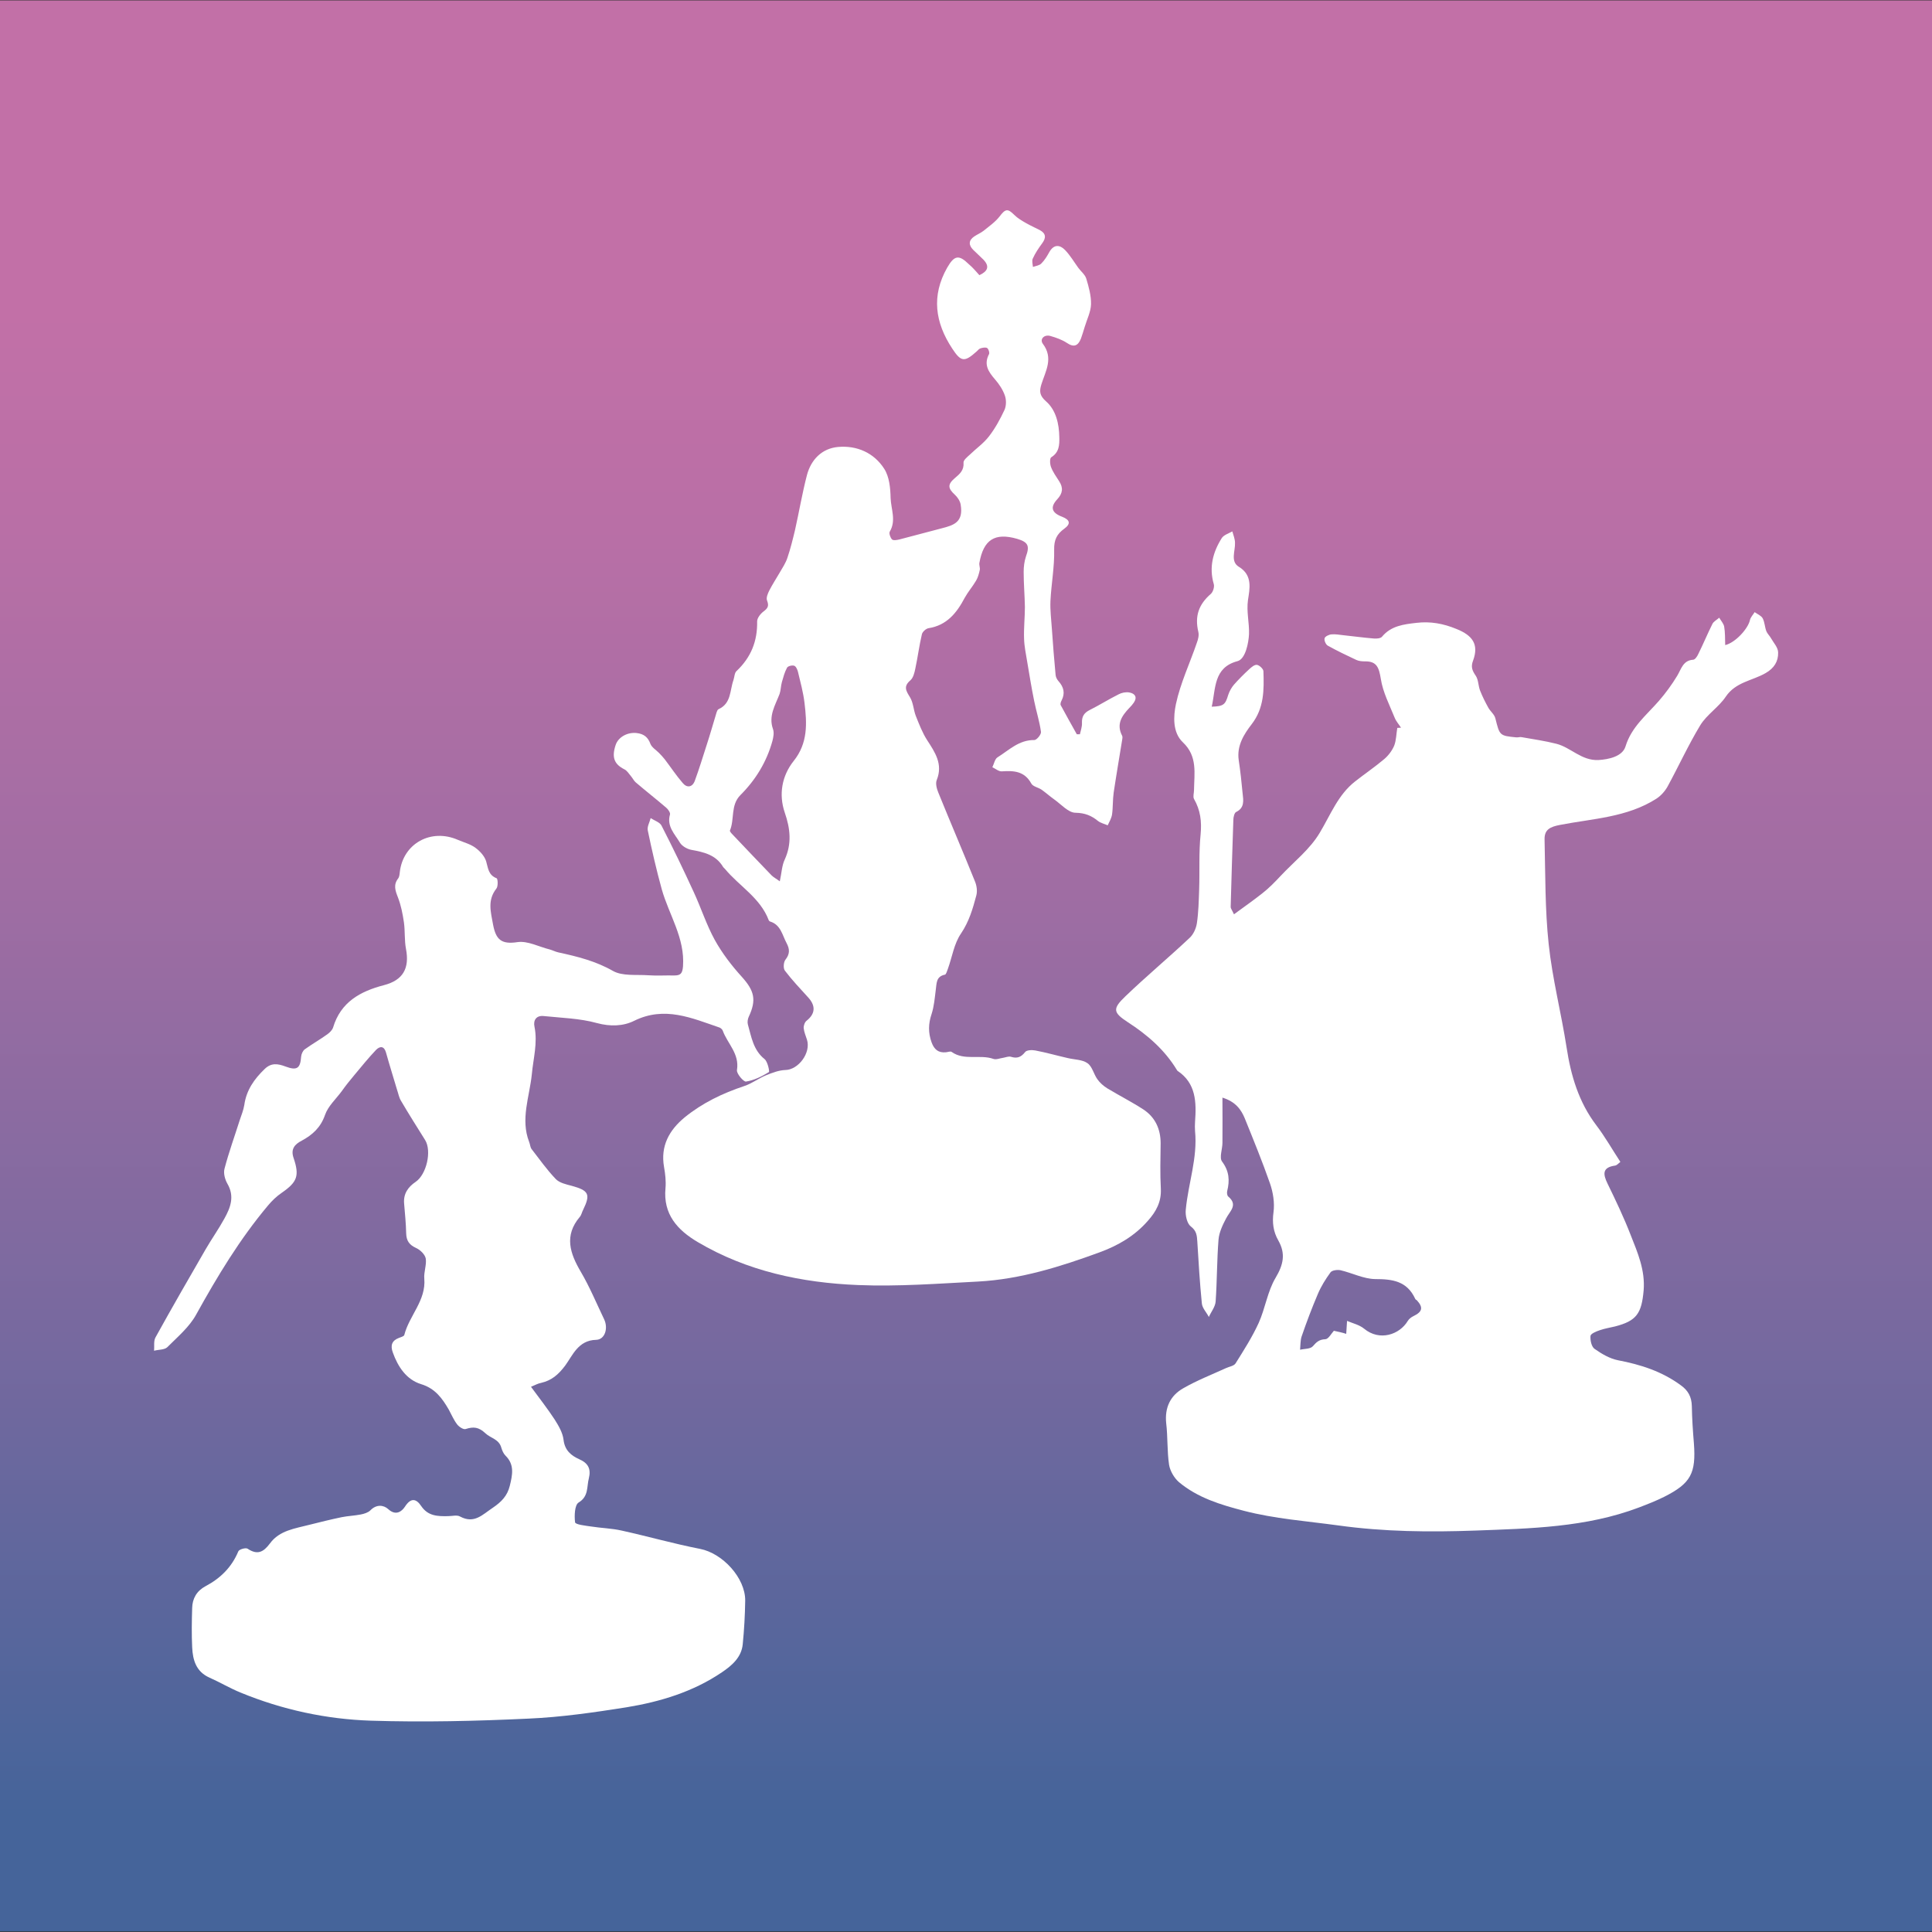 <?xml version="1.0" encoding="utf-8"?>
<!-- Generator: Adobe Illustrator 25.3.1, SVG Export Plug-In . SVG Version: 6.00 Build 0)  -->
<svg version="1.1" id="Слой_1" xmlns="http://www.w3.org/2000/svg" xmlns:xlink="http://www.w3.org/1999/xlink" x="0px" y="0px"
	 viewBox="0 0 938 938" style="enable-background:new 0 0 938 938;" xml:space="preserve">
<rect x="0" y="0" width="938" height="938" fill="#333333" stroke="none"/>
<style type="text/css">
	.st0{fill:url(#SVGID_1_);}
	.st1{fill:#FFFFFF;}
	.st2{fill:url(#SVGID_2_);}
	.st3{display:none;}
	.st4{display:inline;fill:url(#SVGID_3_);}
	.st5{display:inline;fill:url(#SVGID_4_);}
	.st6{fill:url(#SVGID_5_);}
	.st7{fill:url(#SVGID_6_);}
	.st8{fill:url(#SVGID_7_);}
	.st9{fill:url(#SVGID_8_);}
	.st10{fill:url(#SVGID_9_);}
	.st11{fill:#E273F9;}
	.st12{fill:url(#SVGID_10_);}
	.st13{fill:url(#SVGID_11_);}
	.st14{fill:url(#SVGID_12_);}
	.st15{fill:url(#SVGID_13_);}
	.st16{fill:url(#SVGID_14_);}
	.st17{fill:url(#SVGID_15_);}
	.st18{fill:url(#SVGID_16_);}
	.st19{fill:url(#SVGID_17_);}
	.st20{fill-rule:evenodd;clip-rule:evenodd;fill:#FFFFFF;}
	.st21{fill-rule:evenodd;clip-rule:evenodd;fill:#020203;}
	.st22{fill-rule:evenodd;clip-rule:evenodd;fill:#CF84BD;}
	.st23{fill:#020203;}
	.st24{fill:url(#SVGID_18_);}
	.st25{fill:url(#SVGID_19_);}
	.st26{fill:url(#SVGID_20_);}
</style>
<g id="Миниатюры_в_каждый_дом">
	<g id="Грунтовка_8_">
		<linearGradient id="SVGID_1_" gradientUnits="userSpaceOnUse" x1="469" y1="937.75" x2="469" y2="0.25">
			<stop  offset="6.089431e-02" style="stop-color:#45649A"/>
			<stop  offset="0.308" style="stop-color:#77699F"/>
			<stop  offset="0.542" style="stop-color:#A06DA3"/>
			<stop  offset="0.727" style="stop-color:#B96FA6"/>
			<stop  offset="0.839" style="stop-color:#C270A7"/>
		</linearGradient>
		<rect y="0.2" class="st0" width="938" height="937.5"/>
	</g>
	<path class="st1" d="M593.5,532.9c6.4,2,9.1,5.8,10.9,10.2c4.2,10.4,8.5,20.9,12.2,31.5c1.5,4.3,2.3,9.4,1.7,13.9
		c-0.7,5.1-0.1,9.5,2.3,13.7c3.7,6.5,2.5,11.8-1.3,18.2c-3.9,6.5-5,14.8-8.2,21.9c-3.1,6.8-7.2,13.2-11.2,19.6
		c-0.8,1.3-3.1,1.6-4.6,2.3c-7,3.2-14.2,6-20.8,9.8c-6.2,3.5-9.1,9.3-8.3,17c0.8,6.7,0.4,13.5,1.4,20.2c0.5,3,2.5,6.4,4.8,8.4
		c9.1,7.6,20.3,11,31.5,13.9c15,3.9,30.5,5,45.8,7.1c22.2,3.1,44.4,3.3,66.6,2.5c26.7-1,53.8-1.5,79.4-11.2
		c4.2-1.6,8.3-3.2,12.3-5.2c12.9-6.5,15.5-11.4,14.4-26c-0.5-6-0.9-12-1-18c-0.1-4.5-1.8-7.6-5.3-10.1c-9.2-6.8-19.6-10.1-30.6-12.2
		c-4-0.8-7.9-3.1-11.3-5.5c-1.5-1-2.2-4.2-2-6.3c0.1-1.1,2.8-2.2,4.6-2.8c2.3-0.8,4.8-1.2,7.3-1.8c10.5-2.7,12.9-6.3,13.9-17.5
		c0.8-9.8-2.9-18.3-6.3-26.9c-3.3-8.5-7.2-16.7-11.2-24.9c-2.3-4.7-2.6-7.9,3.6-8.8c0.9-0.1,1.7-1.1,2.6-1.8
		c-4-6.1-7.5-12.3-11.7-17.8c-8.5-11.2-12.3-24-14.4-37.7c-2.6-16.8-6.9-33.3-8.7-50.2c-1.8-16.8-1.6-33.9-2-50.9
		c-0.1-4.8,2.8-6.1,7.5-7c15.9-3.1,32.6-3.6,46.9-12.8c2.1-1.4,4-3.5,5.3-5.8c5.4-9.9,10.1-20.2,15.9-29.8c3.2-5.2,9-8.8,12.4-13.9
		c4.8-7.1,12.9-7.7,19.3-11.4c4.2-2.4,6.2-5.7,6.1-10c0-2.4-2.2-4.7-3.5-7c-0.6-1.1-1.7-2.1-2.2-3.3c-0.8-2-0.8-4.4-1.8-6.3
		c-0.7-1.3-2.5-2-3.9-3c-0.8,1.3-2,2.5-2.3,3.9c-0.9,4.1-7,10.9-12,12.1c-0.1-3.1,0-6.1-0.5-9c-0.3-1.5-1.6-2.9-2.4-4.3
		c-1.1,1-2.7,1.8-3.3,3c-2.4,4.8-4.5,9.9-6.9,14.7c-0.5,1.1-1.5,2.6-2.4,2.7c-5,0.3-5.8,4.5-7.8,7.8c-2.6,4.3-5.6,8.4-8.9,12.2
		c-6,6.9-13.3,12.6-16.2,22.1c-1.5,4.9-8.2,6.3-13.1,6.6c-8.3,0.4-13.4-6.1-20.5-7.9c-5.5-1.4-11.2-2.2-16.8-3.2
		c-0.9-0.2-1.8,0.2-2.6,0.1c-8.2-0.8-8.1-0.9-10.2-9.3c-0.5-1.9-2.4-3.3-3.4-5.1c-1.5-2.7-2.9-5.5-4-8.3c-0.9-2.3-0.8-5.3-2.1-7.2
		c-1.7-2.5-2.5-4.3-1.3-7.4c2.9-7.9-0.3-12.2-8-15.3c-6.5-2.7-12.8-3.8-19.5-3c-6.1,0.7-12.3,1.4-16.7,6.7c-0.7,0.9-2.7,1-4,0.9
		c-5-0.4-9.9-1.1-14.8-1.6c-1.9-0.2-3.9-0.6-5.8-0.4c-1.2,0.1-3.1,1-3.3,1.9c-0.3,1,0.6,3.1,1.6,3.6c4.5,2.5,9.1,4.7,13.8,6.9
		c1.3,0.6,2.8,0.7,4.2,0.7c5.8-0.1,6.8,3.1,7.7,8.5c1,6.5,4.2,12.6,6.7,18.8c0.7,1.8,2.1,3.3,3.1,4.9c-0.6,0-1.2,0.1-1.8,0.1
		c-0.5,2.9-0.5,6-1.5,8.6c-1,2.4-2.8,4.8-4.8,6.5c-4.6,3.9-9.5,7.2-14.2,10.9c-8.3,6.5-11.9,16.2-17.2,25
		c-4.7,7.9-12.4,13.9-18.8,20.7c-2.8,3-5.7,6-8.9,8.5c-4.4,3.5-9,6.7-13.9,10.3c-0.9-2-1.6-2.8-1.6-3.6c0.4-14.1,0.8-28.1,1.3-42.2
		c0-1.4,0.5-3.5,1.4-3.9c4.1-2,3.5-5.6,3.1-9c-0.5-5.4-1.1-10.9-1.9-16.2c-1-7,2.6-12.6,6.3-17.4c6.1-7.9,6-16.7,5.7-25.7
		c0-1.1-1.9-2.9-3.1-3.1c-1.2-0.2-2.7,1.1-3.8,2.1c-2.6,2.4-5.1,4.9-7.4,7.5c-1.2,1.4-2.2,3.2-2.8,5c-1.4,4.7-2.2,5.5-8,5.7
		c2-8.8,0.8-19,12.5-22.1c3.9-1,5.4-8.9,5.6-13.1c0.2-5.5-1.3-10.9-0.5-16.6c0.8-5.3,2.4-12-4.4-16.1c-4.3-2.6-1.7-7.7-1.9-11.7
		c0-1.8-0.8-3.7-1.3-5.5c-1.8,1-4.1,1.7-5.1,3.2c-4.3,6.8-6.3,14.2-3.9,22.4c0.4,1.4-0.4,3.8-1.4,4.7c-6,5.2-7.9,10.9-6.1,18.5
		c0.4,1.6-0.1,3.6-0.7,5.2c-3.4,10-8,19.6-10.2,29.9c-1.2,5.8-1.7,13.7,3.4,18.5c7.2,6.8,5.5,15,5.4,23.2c0,1.4-0.6,3.2,0,4.3
		c3.1,5.4,3.8,10.9,3.2,17.2c-0.9,8.8-0.4,17.8-0.7,26.7c-0.2,5.5-0.3,11-1.1,16.4c-0.4,2.6-1.7,5.5-3.6,7.2
		c-10.2,9.6-21,18.6-31.1,28.3c-6.4,6.1-6,7.9,1.2,12.6c9.4,6.1,17.8,13.3,23.8,23.2c0.1,0.2,0.2,0.3,0.3,0.4c9,6,9.2,15.2,8.5,24.8
		c-0.1,1.5-0.1,2.9,0,4.4c1.3,13.1-3.3,25.4-4.5,38.2c-0.3,2.7,0.6,6.7,2.4,8.1c2.9,2.2,3,4.5,3.2,7.4c0.6,10,1.2,20,2.2,30
		c0.2,2.3,2.3,4.4,3.4,6.6c1.1-2.5,3.1-4.9,3.3-7.5c0.7-10,0.6-20.1,1.4-30.1c0.3-3.5,2-7.1,3.7-10.3c1.8-3.5,5.9-6.5,1-10.6
		c-0.5-0.4-0.7-1.8-0.5-2.6c1.3-5.2,1-9.7-2.5-14.4c-1.4-1.9,0.2-6,0.2-9C593.6,547.8,593.5,541,593.5,532.9z M647.6,646.1
		c-1.2,1.3-2.6,4-4.1,4.1c-2.9,0.1-4.3,1.3-6.1,3.4c-1.2,1.4-4.1,1.2-6.2,1.7c0.2-2.1,0.1-4.3,0.7-6.3c2.4-7,5-13.9,7.9-20.7
		c1.6-3.8,3.8-7.3,6.2-10.6c0.8-1,3.3-1.3,4.8-1c5.6,1.3,11.2,4.2,16.8,4.3c8.4,0,15.5,0.9,19.5,9.6c0.1,0.3,0.5,0.5,0.8,0.7
		c3.2,3.5,2.7,5.6-1.7,7.7c-1,0.5-2.1,1.3-2.7,2.3c-4,6.7-13.7,10-21.2,3.8c-2.3-1.9-5.5-2.6-8.3-3.8c-0.2,2.7-0.3,4.5-0.4,6.3
		C651.8,647,649.9,646.6,647.6,646.1z"/>
	<path class="st1" d="M475.5,133.6c4.1-1.9,5.1-4.3,1.9-7.6c-1.6-1.6-3.3-3.1-4.9-4.7c-2.3-2.3-2.3-4.6,0.5-6.5
		c1.5-1,3.2-1.7,4.6-2.8c2.7-2.2,5.6-4.2,7.7-6.9c2.8-3.7,3.9-4,7.1-0.8c1.7,1.7,3.8,2.9,5.9,4.1c2.1,1.2,4.4,2.2,6.5,3.3
		c3,1.6,3.2,3.7,1.2,6.4c-1.7,2.3-3.4,4.8-4.6,7.5c-0.5,1.1,0,2.7,0.1,4c1.4-0.5,3.2-0.7,4.1-1.7c1.6-1.6,2.8-3.6,3.9-5.6
		c2.2-3.8,5.1-3.5,7.6-0.9c2.5,2.6,4.3,5.7,6.4,8.6c1.3,1.8,3.3,3.3,3.9,5.3c1.2,4,2.4,8.3,2.3,12.4c-0.1,3.7-2,7.4-3.1,11.1
		c-0.6,1.9-1.1,3.7-1.8,5.6c-1.4,3.5-3.4,4.4-6.8,2.1c-2.4-1.6-5.3-2.6-8.1-3.4c-3-0.8-5.2,1.6-3.6,3.8c5.3,7,1.3,13.3-0.7,19.7
		c-1,3.3-1,5.4,2.3,8.3c4.8,4.2,6.3,10.9,6.4,17.3c0.1,3.7,0,7.4-3.9,9.8c-0.8,0.5-0.7,3.3-0.1,4.8c0.9,2.4,2.5,4.6,3.9,6.8
		c2.1,3.2,1.8,5.9-0.9,8.8c-3.6,3.9-2.7,6.6,2.4,8.5c3.8,1.5,4.3,3.4,1,5.8c-3.6,2.6-5,5.4-4.9,10.2c0.2,8.3-1.4,16.6-1.8,24.9
		c-0.2,4.5,0.4,9.1,0.7,13.6c0.5,7.4,1.1,14.9,1.8,22.3c0.1,1.1,0.7,2.2,1.4,3c2.6,2.9,3.3,5.9,1.5,9.4c-0.4,0.7-0.7,1.8-0.4,2.3
		c2.5,4.7,5.2,9.4,7.8,14.1c0.5,0,1,0,1.5,0c0.4-1.8,1.1-3.7,1-5.5c-0.1-3,0.9-4.8,3.6-6.2c4.8-2.4,9.4-5.3,14.2-7.7
		c1.5-0.8,3.5-1.2,5.2-0.9c2.7,0.5,4,2.2,2.2,4.9c-0.6,0.9-1.4,1.8-2.2,2.6c-3.7,3.9-6.4,7.9-3.5,13.5c0.2,0.4,0.2,1,0.1,1.5
		c-1.4,8.7-2.9,17.4-4.2,26.1c-0.5,3.5-0.3,7.2-0.8,10.7c-0.3,1.8-1.3,3.5-2.1,5.2c-1.6-0.7-3.4-1.1-4.7-2.1
		c-3.2-2.6-6.3-3.9-10.9-4c-3.5,0-7-4.1-10.4-6.5c-2.1-1.5-4-3.2-6.1-4.7c-1.6-1.1-4.2-1.5-5-3c-3.3-6-8.4-6.3-14.3-5.9
		c-1.5,0.1-3.1-1.3-4.6-2c0.8-1.6,1.2-4,2.5-4.8c5.6-3.5,10.4-8.5,17.9-8.4c1.1,0,3.4-2.7,3.2-4c-0.7-5.1-2.3-10-3.3-15
		c-1.3-6.3-2.3-12.7-3.4-19.1c-0.6-3.7-1.4-7.4-1.5-11.1c-0.2-5.1,0.4-10.3,0.4-15.4c-0.1-5.7-0.6-11.3-0.6-17
		c0-2.5,0.3-5.1,1.1-7.5c1.9-5.2,1.1-7-4.3-8.6c-10.8-3.1-16.3,0.4-18.3,11.7c-0.2,1.1,0.4,2.3,0.2,3.4c-0.4,1.8-0.9,3.7-1.8,5.2
		c-1.7,2.9-3.9,5.4-5.5,8.3c-3.9,7.4-8.7,13.4-17.6,14.8c-1.2,0.2-2.9,1.7-3.2,2.9c-1.3,5.5-2,11.1-3.2,16.7c-0.4,2-1,4.5-2.4,5.7
		c-3.5,3-2.1,5.1-0.2,8.2c1.6,2.6,1.7,6.1,2.8,9c1.6,4,3.2,8.2,5.5,11.8c3.9,6,7.8,11.7,4.7,19.4c-0.7,1.7,0,4.3,0.8,6.2
		c5.8,14.3,11.9,28.5,17.7,42.9c0.9,2.1,1.3,4.8,0.7,7c-1.7,6.4-3.5,12.6-7.4,18.4c-3.4,4.9-4.3,11.4-6.4,17.2
		c-0.4,1-0.8,2.6-1.4,2.8c-4.5,0.9-4,4.4-4.5,7.6c-0.5,3.9-0.8,7.8-2,11.5c-1.6,4.7-1.7,9.1,0,13.8c1.3,3.5,3.3,5.1,6.9,4.8
		c1-0.1,2.3-0.6,2.8-0.2c6.2,4.4,13.7,1.1,20.3,3.4c1.3,0.5,3.1-0.3,4.6-0.5c1.3-0.2,2.8-0.9,4-0.5c2.9,0.9,4.8,0.2,6.8-2.3
		c0.7-1,3.3-1.1,4.9-0.8c5.3,1,10.5,2.5,15.8,3.7c3.3,0.8,7.1,0.7,9.6,2.5c2.3,1.6,3,5.3,4.8,7.8c1.2,1.7,3,3.3,4.8,4.4
		c5.8,3.5,11.9,6.6,17.6,10.3c5.7,3.8,8.3,9.5,8.3,16.4c-0.1,7.4-0.3,14.7,0.1,22.1c0.3,6.3-2.3,11-6.2,15.4
		c-6.4,7.4-14.5,12.1-23.5,15.4c-19.1,7-38.5,13.1-59,14.2c-19.4,1-38.9,2.5-58.3,1.7c-27.3-1.1-53.9-6.7-77.9-20.9
		c-9.8-5.8-16.8-13.5-15.6-26.1c0.3-3.4-0.1-6.9-0.7-10.3c-1.8-10.2,2.5-17.9,10-24.1c8.6-7,18.4-11.7,28.9-15.2
		c3.7-1.2,6.9-3.7,10.5-5.2c3-1.2,6.3-2.5,9.5-2.6c6.3-0.1,12.5-8.3,10.5-14.7c-0.6-1.9-1.4-3.7-1.6-5.6c-0.1-1.2,0.5-3,1.5-3.7
		c4.1-3.3,4.4-7.1,0.8-11.1c-3.9-4.3-7.9-8.5-11.4-13.1c-0.9-1.1-0.7-4.1,0.2-5.3c2.2-2.8,2.2-5.1,0.6-8.1c-2.1-3.9-2.8-8.9-8-10.5
		c-0.3-0.1-0.6-0.4-0.7-0.7c-4.1-10.8-14.3-16.5-21.2-24.8c-0.3-0.4-0.8-0.7-1-1.1c-3.5-5.8-9.3-7.1-15.4-8.2
		c-2-0.4-4.5-1.8-5.5-3.5c-2.5-4.2-6.5-7.9-4.8-13.7c0.2-0.8-0.9-2.5-1.9-3.3c-4.9-4.2-9.9-8.1-14.8-12.3c-0.9-0.8-1.5-2.1-2.3-3
		c-1-1.2-1.9-2.7-3.2-3.3c-4.9-2.5-6.2-5.8-4.2-11.8c1.3-3.9,5.8-6.3,10.2-5.8c3.5,0.4,5.5,2,6.7,5.3c0.7,1.7,2.7,2.9,4.1,4.3
		c1,1,1.9,2,2.8,3.1c2.9,3.8,5.6,7.9,8.8,11.6c2,2.4,4.6,2.1,5.8-1c2.1-5.7,3.9-11.6,5.8-17.5c1.7-5.2,3.2-10.5,4.8-15.8
		c0.2-0.6,0.5-1.4,1-1.6c6.2-2.8,5.4-9.1,7.2-14.1c0.5-1.5,0.5-3.5,1.5-4.4c7-6.6,10.2-14.5,10-24.1c0-1.7,1.7-3.8,3.2-4.9
		c2.1-1.6,2.6-2.7,1.6-5.3c-0.5-1.3,0.4-3.4,1.1-4.8c1.5-2.9,3.3-5.7,5-8.6c1.4-2.4,3-4.8,3.8-7.3c1.5-4.4,2.6-8.9,3.7-13.5
		c2-8.9,3.5-17.9,5.8-26.7c2-7.5,7.3-12.9,15.1-13.6c9.1-0.8,17.4,2.8,22.4,10.6c2.5,3.9,3,9.4,3.1,14.2c0.2,5.4,2.8,10.9-0.4,16.3
		c-0.5,0.8,0.3,3,1.1,3.8c0.6,0.6,2.4,0.3,3.6,0c6.9-1.8,13.7-3.6,20.5-5.4c5.8-1.5,10.7-2.9,9.2-11.6c-0.3-1.7-1.5-3.5-2.8-4.7
		c-3.4-3.1-3.6-5-0.1-8c2.5-2.1,4.6-3.9,4.3-7.6c-0.1-1.2,1.9-2.8,3.1-3.9c3.1-3,6.7-5.5,9.3-8.9c3-3.9,5.4-8.3,7.5-12.8
		c0.9-2,0.9-4.9,0.2-6.9c-1-2.9-2.8-5.6-4.8-7.9c-3.2-3.7-5.6-7.2-2.9-12.3c0.3-0.7-0.2-2.4-0.9-2.9c-0.7-0.5-2.2-0.2-3.2,0.1
		c-0.7,0.2-1.3,0.9-1.9,1.5c-5.9,5.3-7.6,5.2-11.9-1.4c-8.3-12.6-10.2-25.6-2.4-39.3c3.4-5.9,5.6-6.4,10.4-1.7
		C472.4,130,473.7,131.6,475.5,133.6z M378.6,427.9c0.9-4.1,1-7.7,2.4-10.6c3.5-7.7,2.7-15,0-22.8c-3-8.8-1.4-17.8,4.3-25
		c7-8.7,6.5-18.3,5.3-28.2c-0.6-5.1-2-10.2-3.2-15.2c-0.3-1.1-1-2.7-1.9-2.9c-1-0.3-3,0.2-3.4,1c-1.2,2.2-1.8,4.6-2.5,7
		c-0.5,1.8-0.5,3.9-1.1,5.7c-2.1,5.5-5.5,10.7-3.2,17.1c0.6,1.7,0.2,3.9-0.3,5.8c-2.8,10.1-8.1,18.8-15.5,26.2
		c-4.9,4.9-2.8,11.7-5.1,17.2c-0.2,0.4,0.7,1.4,1.3,2c6.3,6.6,12.6,13.3,18.9,19.8C375.6,426,376.9,426.6,378.6,427.9z"/>
	<path class="st1" d="M257.8,673.3c4.2,5.7,8.1,10.7,11.5,15.9c1.9,3,3.9,6.4,4.3,9.8c0.6,5.2,3.7,7.7,7.7,9.5
		c4.3,1.9,5.7,4.7,4.6,9.2c-1.1,4.1,0,8.8-5,11.8c-1.9,1.2-2.1,6.4-1.7,9.6c0.2,1.1,4.9,1.6,7.6,2c5,0.8,10.1,0.9,15,2
		c12.7,2.8,25.3,6.4,38.1,8.9c10.9,2.1,22,14.1,21.9,25.1c-0.1,7.1-0.5,14.2-1.2,21.2c-0.6,6.3-5.2,10.3-10.1,13.6
		c-14,9.5-29.9,14.3-46.3,17c-15.8,2.5-31.7,4.8-47.6,5.5c-25.5,1.2-51,1.8-76.5,1c-21.7-0.7-43-5.3-63.2-13.6
		c-5.2-2.1-10-5-15.2-7.3c-6.5-2.9-8.1-8.5-8.4-14.7c-0.3-6.4-0.2-12.8,0-19.1c0.1-4.6,2.2-8.3,6.5-10.6c7.2-3.8,12.7-9.2,15.9-16.9
		c0.4-1,3.6-1.9,4.5-1.3c4.8,3.2,7.7,1.7,10.9-2.6c4.6-6.3,12.2-7.2,19.1-9c5.2-1.3,10.4-2.6,15.7-3.7c3-0.6,6.1-0.7,9.2-1.3
		c1.6-0.3,3.6-0.9,4.7-2c2.9-3,6.4-2.7,8.7-0.6c3.7,3.4,6.6,1.1,8.1-1.2c2.9-4.5,5.5-3.9,7.9-0.3c3.3,4.9,8,5,13,4.9
		c2,0,4.4-0.7,5.9,0.2c6.9,3.7,10.9-1,15.9-4.3c4.1-2.8,7-5.7,8.2-10.6c1.3-5.3,2.4-10.3-2.1-14.7c-1-1-1.6-2.5-2-3.8
		c-1.1-4.2-5.3-4.7-7.7-7c-3.3-3.1-5.8-3.3-9.6-2.1c-1.1,0.4-3.3-1.1-4.2-2.3c-1.6-2.1-2.7-4.7-4-7.1c-3.2-5.5-6.6-10.3-13.5-12.4
		c-7.1-2.2-11.2-8.4-13.7-15.4c-1.2-3.3-0.5-5.7,2.9-7c1-0.4,2.6-0.8,2.7-1.5c2.4-9.4,10.6-16.7,9.7-27.3c-0.3-3.2,1.2-6.7,0.7-9.8
		c-0.4-2-2.7-4.2-4.7-5.1c-3.3-1.5-4.7-3.5-4.8-7.1c-0.1-4.8-0.6-9.7-1-14.5c-0.4-4.7,1.9-8,5.6-10.5c5.3-3.6,7.9-15,4.6-20.3
		c-4-6.4-8-12.7-11.8-19.2c-0.9-1.5-1.2-3.4-1.8-5.1c-1.8-6.1-3.7-12.1-5.4-18.2c-0.9-3.2-2.9-3.2-4.8-1.3
		c-3.7,3.9-7.1,8.1-10.6,12.3c-2.1,2.5-4.2,5.1-6.1,7.8c-2.8,3.8-6.6,7.2-8.1,11.5c-2.1,6.1-6.1,9.7-11.3,12.5
		c-3.5,1.8-5.4,4.1-4,8.3c3,8.8,1.8,11.8-5.7,17c-2.5,1.7-4.8,3.9-6.7,6.2c-13.7,16.3-24.6,34.4-34.9,53c-3.3,6-9,10.8-14,15.8
		c-1.4,1.3-4.2,1.1-6.4,1.7c0.2-2.2-0.3-4.7,0.7-6.5c7.9-14.3,16.1-28.5,24.3-42.7c2.9-5,6.3-9.8,9.1-14.9c3-5.4,5.1-10.8,1.5-17
		c-1.2-2.1-2-5.1-1.4-7.3c2.1-8,4.9-15.7,7.4-23.6c0.8-2.4,1.8-4.8,2.2-7.3c1-7.2,4.8-12.6,9.9-17.5c3.2-3.1,6.4-2.6,10.1-1.2
		c5.6,2.1,7.2,0.9,7.6-4.8c0.1-1.2,0.8-2.8,1.7-3.5c3.6-2.6,7.5-4.8,11.1-7.4c1.1-0.8,2.3-2,2.7-3.2c3.7-12.4,13.2-17.6,24.7-20.6
		c9.3-2.4,12.5-8.2,10.7-17.6c-0.8-4.2-0.4-8.7-1-12.9c-0.6-4.1-1.4-8.2-2.9-12.1c-1.3-3.3-2.3-6.1,0.1-9.2c0.6-0.8,0.7-2.1,0.8-3.1
		c1.6-13.9,15.2-21.4,28.3-15.6c2.8,1.2,6,2,8.4,3.8c2.2,1.6,4.4,4,5.2,6.5c1,3.3,1,6.7,5.1,8.3c0.6,0.2,0.8,3.9-0.1,5
		c-4.5,5.7-2.7,11.4-1.6,17.6c1.4,7.3,4.1,9.6,11.9,8.4c4.9-0.7,10.4,2.3,15.7,3.6c1.4,0.4,2.7,1.1,4.1,1.4c9.2,2,18.1,4.2,26.5,9
		c4.6,2.6,11.3,1.7,17.1,2.1c4.2,0.3,8.4,0,12.6,0.1c3.1,0,4-0.9,4.3-4.4c1-13.8-6.8-25-10.3-37.4c-2.6-9.4-4.8-19-6.8-28.6
		c-0.4-1.8,0.9-4,1.4-6c1.8,1.2,4.5,2,5.3,3.7c5.5,10.7,10.7,21.5,15.7,32.4c3.5,7.6,6.1,15.7,10.1,23c3.6,6.5,8.2,12.5,13.2,18
		c6,6.7,7.2,11.1,3.3,19.4c-0.5,1.1-0.7,2.6-0.4,3.7c1.7,6,2.6,12.4,8.1,16.8c1.5,1.2,2.5,6,2.1,6.3c-3.4,2.1-7.2,4-11.1,4.6
		c-1.2,0.2-4.7-3.9-4.4-5.6c1.3-7.9-4.6-12.8-6.9-19.1c-0.2-0.6-0.9-1.2-1.5-1.5c-13.5-4.6-26.7-10.6-41.5-3.3
		c-5.2,2.6-11.5,2.9-18.1,1.1c-8.3-2.3-17.2-2.5-25.8-3.4c-3.6-0.4-5.2,2-4.5,5.2c1.6,7.9-0.6,15.4-1.3,23.1
		c-1.1,10.8-5.6,21.8-1.3,32.8c0.5,1.2,0.5,2.6,1.2,3.5c3.8,4.9,7.4,10,11.7,14.5c1.8,1.9,5,2.6,7.7,3.3c8.4,2.3,9.3,4.1,5.6,11.7
		c-0.6,1.1-0.8,2.5-1.6,3.4c-7.7,9.1-4.8,17.7,0.5,26.7c4.3,7.3,7.6,15.3,11.3,23c2.1,4.4,0.4,9.9-3.9,10c-8.7,0.2-11.4,7.6-15,12.5
		c-3.4,4.5-6.6,7.2-11.7,8.4C261.2,671.7,260.1,672.3,257.8,673.3z"/>
</g>
</svg>
